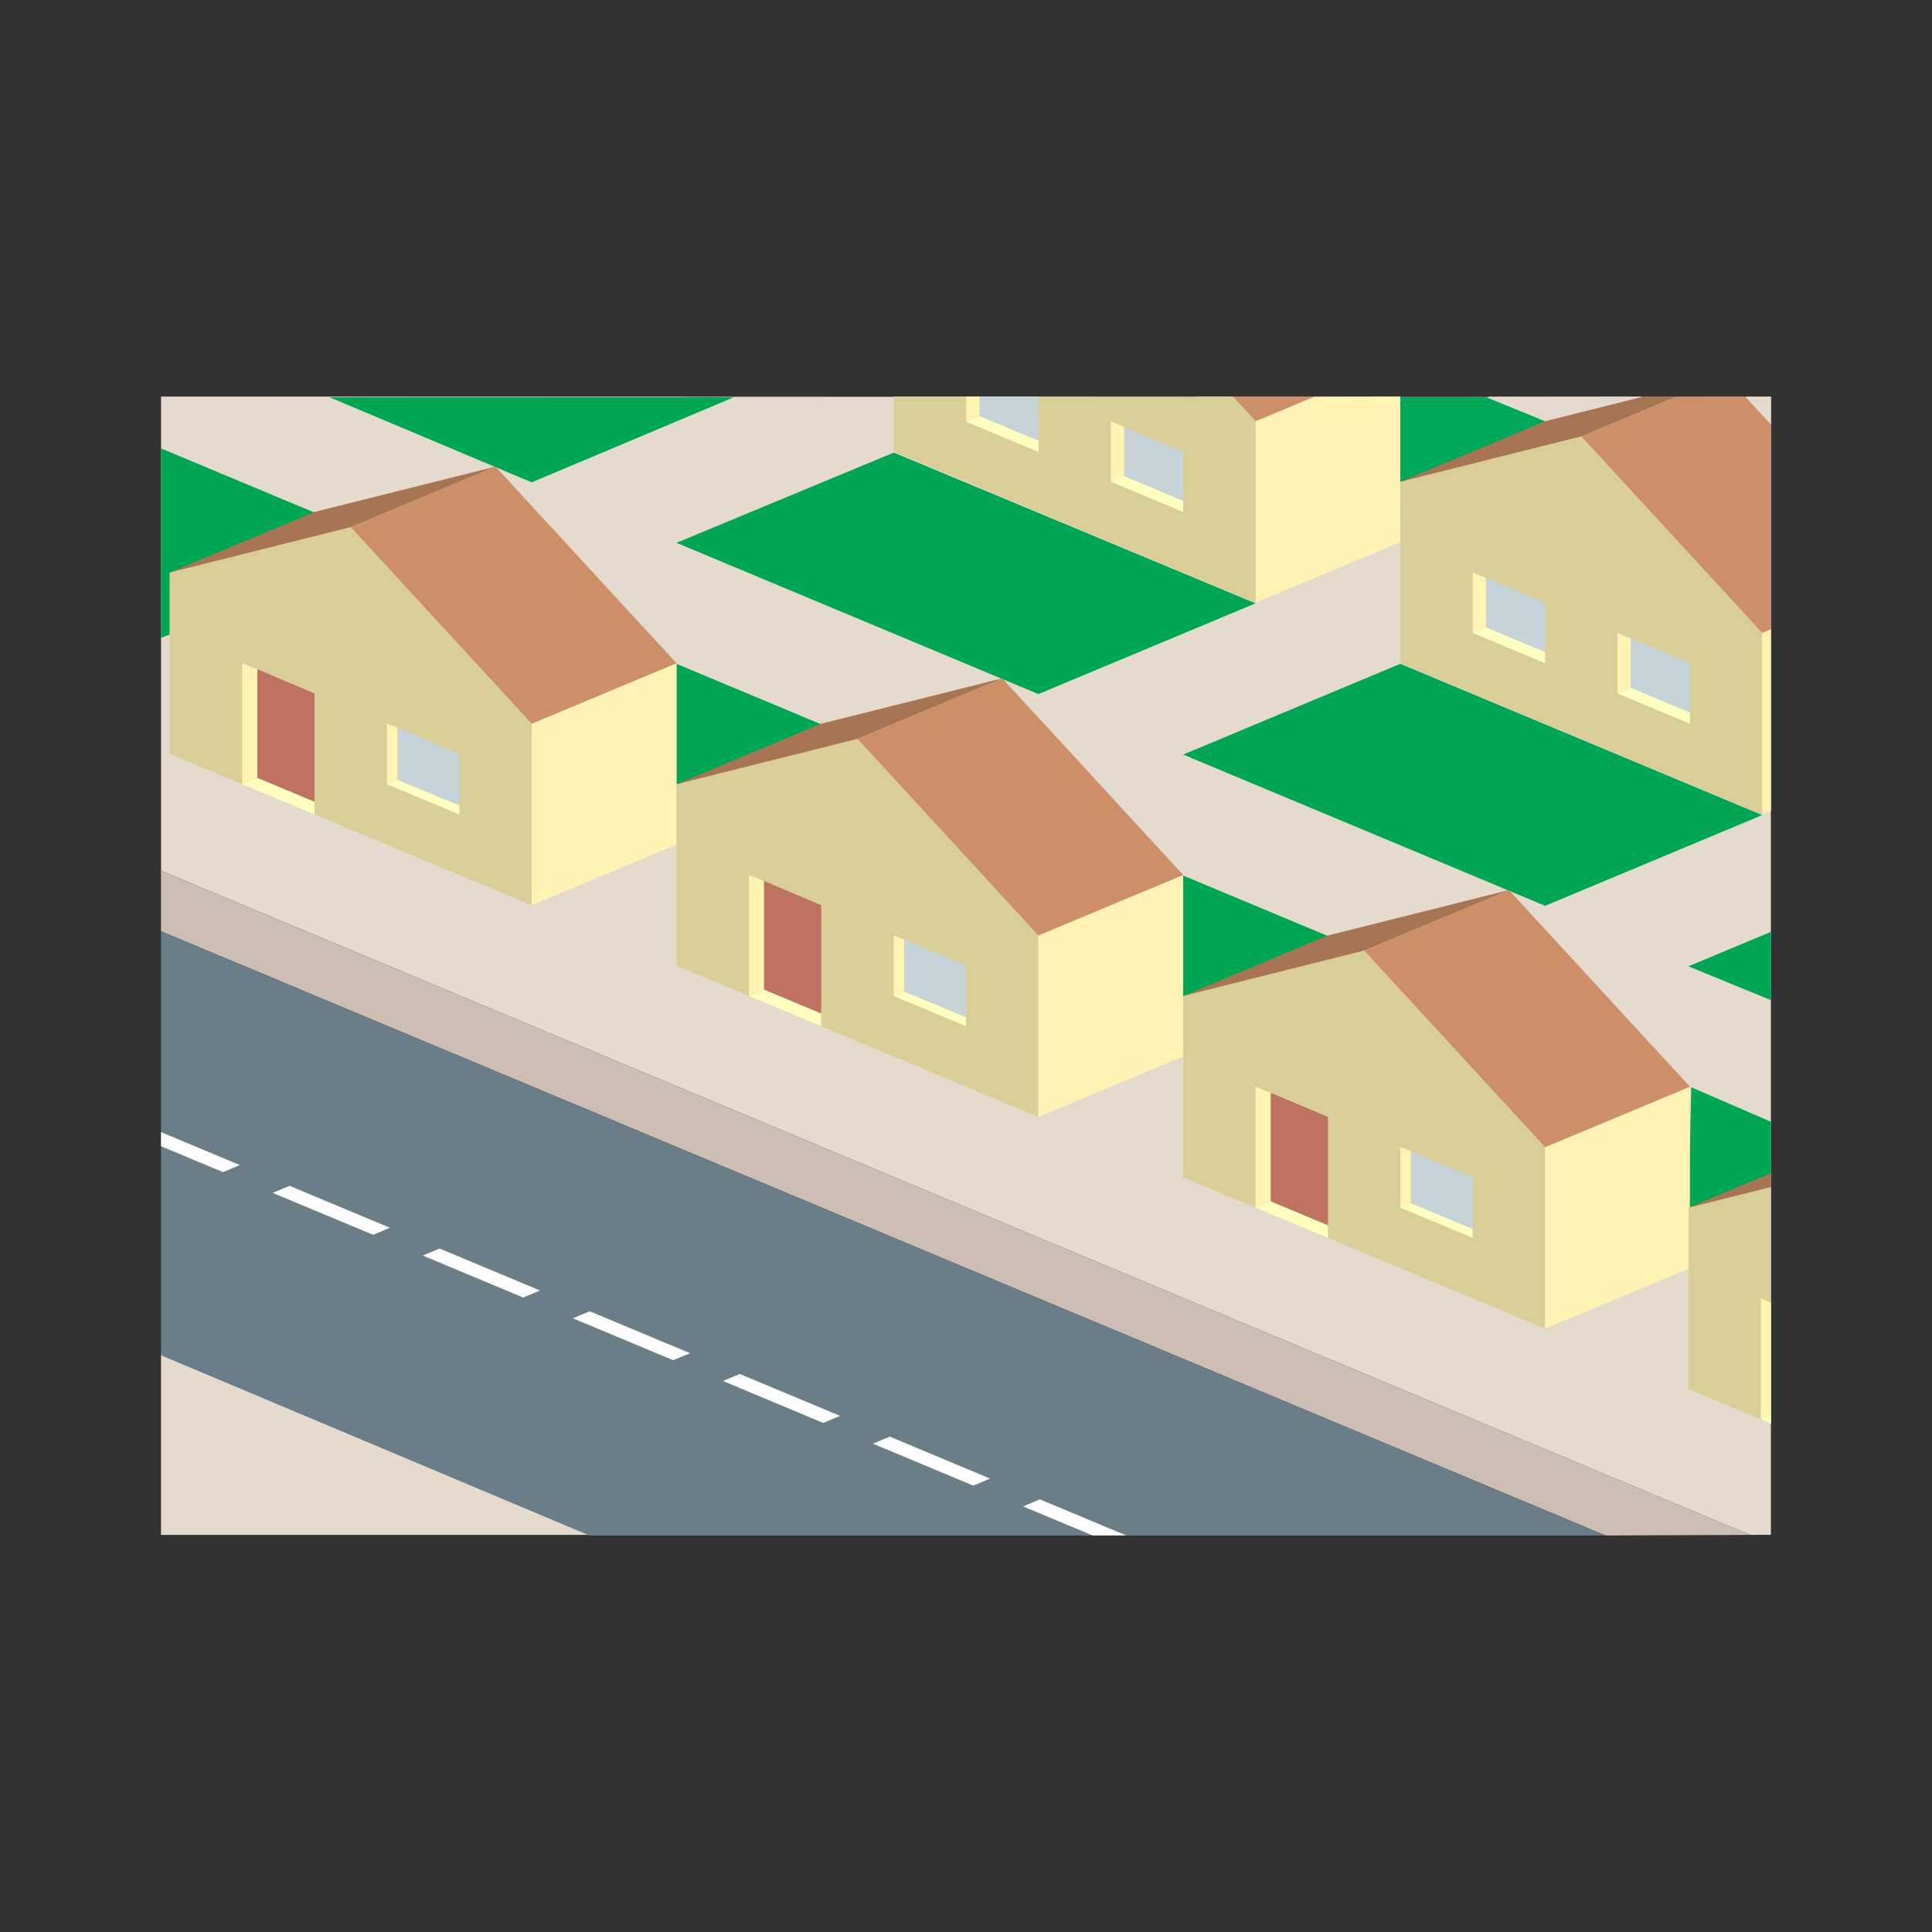 <svg:svg xmlns:dc="http://purl.org/dc/elements/1.1/" xmlns:ns1="http://sodipodi.sourceforge.net/DTD/sodipodi-0.dtd" xmlns:ns2="http://www.inkscape.org/namespaces/inkscape" xmlns:ns4="http://creativecommons.org/ns#" xmlns:rdf="http://www.w3.org/1999/02/22-rdf-syntax-ns#" xmlns:svg="http://www.w3.org/2000/svg" height="35640.999" id="svg2" style="fill-rule:evenodd;text-rendering:geometricPrecision;image-rendering:optimizeQuality;clip-rule:evenodd;shape-rendering:geometricPrecision" version="1.1" viewBox="-2970.445 -7326.083 35640.999 35640.999" width="35640.999" ns1:docname="teste.svg" ns2:version="0.48.4 r9939" xml:space="preserve"><svg:rect x="-2970.445" y="-7326.083" width="35640.999" height="35640.999" fill="#333333" stroke="none"/><ns1:namedview bordercolor="#666666" borderopacity="1" gridtolerance="10" guidetolerance="10" id="namedview159" objecttolerance="10" pagecolor="#ffffff" showgrid="false" ns2:bbox-nodes="true" ns2:bbox-paths="true" ns2:current-layer="layer2" ns2:cx="562.06371" ns2:cy="241.19344" ns2:object-nodes="true" ns2:object-paths="true" ns2:pageopacity="0" ns2:pageshadow="2" ns2:snap-bbox="true" ns2:snap-bbox-edge-midpoints="true" ns2:snap-bbox-midpoints="true" ns2:snap-center="true" ns2:snap-global="true" ns2:snap-intersection-paths="true" ns2:snap-midpoints="true" ns2:snap-object-midpoints="true" ns2:snap-page="true" ns2:snap-smooth-nodes="true" ns2:window-height="1018" ns2:window-maximized="1" ns2:window-width="1920" ns2:window-x="-8" ns2:window-y="-8" ns2:zoom="0.63432805" />
 <svg:defs id="defs4"><svg:style id="style6" type="text/css">
    .fil12 {fill:#FEFEFE}
    .fil7 {fill:#FFFCDF}
    .fil3 {fill:#FFF8AF}
    .fil2 {fill:#D6CF95}
    .fil1 {fill:#E5D3CA}
    .fil8 {fill:#D2C1BA}
    .fil0 {fill:#BDAEA9}
    .fil4 {fill:#CE8F64}
    .fil6 {fill:#A77553}
    .fil9 {fill:#CB735C}
    .fil5 {fill:#CCDDE6}
    .fil10 {fill:#6B7D87}
    .fil11 {fill:#00A859}
  </svg:style></svg:defs>
<svg:g id="layer2" ns2:groupmode="layer" ns2:label="walkways"><svg:path d="m1038.8 743.7 13.522-0.016v-743.68l-1052.3-0.391v309.97z" id="path4809" style="fill:#e5dace" transform="matrix(28.222 0 0 28.222 0 -0)" ns2:connector-curvature="0" /><svg:g id="g4759" style="fill-rule:evenodd" transform="translate(-.362 -11.027)"><svg:path d="m26649 21011-26649-11147v-1116l29320 12252z" id="polygon11" style="fill-rule:evenodd;fill:#ccbeb4" ns1:nodetypes="ccccc" ns2:connector-curvature="0" /><svg:path d="m0 17676v2232.2 1091.8h2612.3 5289.9l-7902.2-3324z" id="polygon75" style="fill-rule:evenodd;fill:#e5dace" ns2:connector-curvature="0" /><svg:path d="m27350 0-2873 3 1060 443z" id="polygon155" style="fill-rule:evenodd;fill:#e5dace" ns2:connector-curvature="0" /><svg:path d="m1052.4 0h-16.559l16.559 17.979z" id="path4747" style="fill:#e5dace" transform="matrix(28.222 0 0 28.222 0 -0)" ns2:connector-curvature="0" /></svg:g></svg:g><svg:g id="layer3" ns2:groupmode="layer" ns2:label="street"><svg:g id="g4241" style="fill-rule:evenodd"><svg:path d="m26649 21000h-18747l-7902-3324v-7822.9z" id="polygon129" style="fill:#6b7d87" ns1:nodetypes="ccccc" ns2:connector-curvature="0" /><svg:path d="m0 480.44v9.219l40.5 16.938 11.031-4.625-51.531-21.54zm84 35.094-11.031 4.625 65.656 27.406 11.031-4.594l-65.65-27.45zm98.125 41-11.031 4.594 65.625 27.438 11.031-4.594-65.625-27.438zm98.094 41-11.031 4.594 65.594 27.406 11-4.594-65.562-27.406zm98.094 41-11 4.594 65.562 27.406 11-4.625-65.562-27.375zm98.031 40.938-11 4.625 65.594 27.406 11.031-4.594-65.625-27.438zm98.125 41-11 4.625 45.5 19h22l-56.5-23.625z" id="path157" style="fill:#fefefe" transform="matrix(28.222 0 0 28.222 0 -0)" ns2:connector-curvature="0" /></svg:g></svg:g><svg:g id="layer4" ns2:groupmode="layer" ns2:label="grass"><svg:g id="g4224" style="fill-rule:evenodd"><svg:path d="m29539 7710-6677-2790-4006 1674 6677 2790z" id="polygon133" style="fill:#00a653" ns2:connector-curvature="0" /><svg:path d="m20191 3804-6673-2781-4009 1665 6676 2790z" id="polygon135" style="fill:#00a653" ns2:connector-curvature="0" /><svg:path d="m10565 3h-7454l3727 1569z" id="polygon137" style="fill:#00a653" ns2:connector-curvature="0" /><svg:path d="m9509 7152 2670-1116-2670-1116z" id="polygon139" style="fill:#00a653" ns2:connector-curvature="0" /><svg:path d="m21527 9942-2671-1116v2232z" id="polygon141" style="fill:#00a653" ns2:connector-curvature="0" /><svg:path d="m29700 14328v-960l-1470-636-52 2232z" id="polygon143" style="fill:#00a653" ns2:connector-curvature="0" /><svg:path d="m0 4440 161-62v-1132l2671-1116-2832-1184v2242z" id="polygon147" style="fill:#00a653" ns2:connector-curvature="0" /><svg:path d="m29700 11125v-1261l-1522 636z" id="polygon151" style="fill:#00a653" ns2:connector-curvature="0" /><svg:path d="m22862 0v1572l2697-1116-1108-453z" id="polygon153" style="fill:#00a859" ns2:connector-curvature="0" /></svg:g></svg:g><svg:g id="layer1" ns2:groupmode="layer" ns2:label="houses"><svg:g id="g4259" style="fill-rule:evenodd" transform="translate(.396 -11.167)"><svg:g id="g4201"><svg:path d="m22862 1572 3339-837 3338 3627v3348l-6677-2790z" id="polygon39" style="fill:#d9ce97" ns2:connector-curvature="0" /><svg:path d="m29222 0 478 519v3775l-161 68-3338-3627 1757-735z" id="polygon41" style="fill:#cc8f67" ns2:connector-curvature="0" /><svg:path d="m27350 0h608l-1757 735-3339 837 2671-1116z" id="polygon43" style="fill:#a77553" ns2:connector-curvature="0" /><svg:path d="m29700 4294-161 68v3348l161-67z" id="polygon45" style="fill:#fff2b2" ns2:connector-curvature="0" /><svg:path d="m25533 3804v1116l-1335-558v-1116z" id="polygon51" style="fill:#c6d3d9" ns2:connector-curvature="0" /><svg:path d="m28200 4911 4 1125-1336-558v-1116z" id="polygon53" style="fill:#c6d3d9" ns2:connector-curvature="0" /><svg:path d="m24442 3347-244-101v1116l244-103z" id="polygon55" style="fill:#fff2b2" ns2:connector-curvature="0" /><svg:path d="m24198 4362 244-103 1091 456v205z" id="polygon57" style="fill:#ffffbf" ns2:connector-curvature="0" /><svg:path d="m27113 4463-245-101v1116l245-103z" id="polygon59" style="fill:#fff2b2" ns2:connector-curvature="0" /><svg:path d="m26868 5478 245-103 1091 456v205z" id="polygon61" style="fill:#ffffbf" ns2:connector-curvature="0" /></svg:g><svg:g id="g4213"><svg:path d="m22862 0-1588 3-1083 453v3348l2671-1116z" id="polygon37" style="fill:#fff2b2" ns2:connector-curvature="0" /><svg:path d="m19772 0h1510l-1091 456z" id="polygon47" style="fill:#cc8f67" ns2:connector-curvature="0" /><svg:path d="m19101 0 1090 456v3348l-6676-2790v-1014l5594 3 1082 453-419-456z" id="polygon49" style="fill:#d9ce97" ns2:connector-curvature="0" /><svg:path d="m18856 1014v911l-1090-456v-900z" id="polygon63" style="fill:#c6d3d9" ns2:connector-curvature="0" /><svg:path d="m17766 557-245-101v1116l245-103z" id="polygon65" style="fill:#fff2b2" ns2:connector-curvature="0" /><svg:path d="m17521 1572 245-103 1090 456v205z" id="polygon67" style="fill:#ffffbf" ns2:connector-curvature="0" /><svg:path d="m16189 0v818l-1090-456v-362z" id="polygon69" style="fill:#c6d3d9" ns2:connector-curvature="0" /><svg:path d="m15099 0h-245v465l245-103z" id="polygon71" style="fill:#fff2b2" ns2:connector-curvature="0" /><svg:path d="m14854 465 245-103 1090 456v205z" id="polygon73" style="fill:#ffffbf" ns2:connector-curvature="0" /></svg:g><svg:g id="g4148"><svg:path d="m161 3246 3338-837 3339 3627v3348l-6677-2790z" id="polygon15" style="fill:#d9ce97" ns2:connector-curvature="0" /><svg:path d="m9509 4920-2671 1116v3348l2671-1116z" id="polygon17" style="fill:#fff2b2" ns2:connector-curvature="0" /><svg:path d="m9509 4920-2671 1116-3339-3627 2671-1116z" id="polygon19" style="fill:#cc8f67" ns2:connector-curvature="0" /><svg:path d="m5502 7547v-953l-1140-485v962z" id="polygon21" style="fill:#c6d3d9" ns2:connector-curvature="0" /><svg:path d="m6170 1293-2671 1116-3338 837 2671-1116z" id="polygon23" style="fill:#a77553" ns2:connector-curvature="0" /><svg:path d="m1777 5031-281-111v2232l281-118z" id="polygon25" style="fill:#fff2b2" ns2:connector-curvature="0" /><svg:path d="m1496 7152 281-118 1055 441v235z" id="polygon27" style="fill:#ffffbf" ns2:connector-curvature="0" /><svg:path d="m4362 6109-195-73v1116l195-81z" id="polygon29" style="fill:#fff2b2" ns2:connector-curvature="0" /><svg:path d="m4167 7152 195-81 1140 476v163z" id="polygon31" style="fill:#ffffbf" ns2:connector-curvature="0" /><svg:path d="m2832 7475-1055-441v-2003l1055 447z" id="polygon77" style="fill:#bf7262" ns2:connector-curvature="0" /></svg:g><svg:g id="g4171"><svg:path d="m9509 7152 3338-837 3338 3627v3348l-6676-2790z" id="polygon79" style="fill:#d9ce97" ns2:connector-curvature="0" /><svg:path d="m18856 8826-2671 1116v3348l2671-1116z" id="polygon81" style="fill:#fff2b2" ns2:connector-curvature="0" /><svg:path d="m18856 8826-2671 1116-3338-3627 2671-1116z" id="polygon83" style="fill:#cc8f67" ns2:connector-curvature="0" /><svg:path d="m14850 11453v-953l-1141-485v962z" id="polygon85" style="fill:#c6d3d9" ns2:connector-curvature="0" /><svg:path d="m15518 5199-2671 1116-3338 837 2670-1116z" id="polygon87" style="fill:#a77553" ns2:connector-curvature="0" /><svg:path d="m11125 8937-281-111v2232l281-117z" id="polygon89" style="fill:#fff2b2" ns2:connector-curvature="0" /><svg:path d="m10844 11058 281-117 1054 440v235z" id="polygon91" style="fill:#ffffbf" ns2:connector-curvature="0" /><svg:path d="m13709 10015-194-73v1116l194-81z" id="polygon93" style="fill:#fff2b2" ns2:connector-curvature="0" /><svg:path d="m13515 11058 194-81 1141 476v163z" id="polygon95" style="fill:#ffffbf" ns2:connector-curvature="0" /><svg:path d="m12179 11381-1054-440v-2004l1054 447z" id="polygon97" style="fill:#bf7262" ns2:connector-curvature="0" /></svg:g><svg:g id="g4183"><svg:path d="m18856 11058 3339-837 3338 3627v3348l-6677-2790z" id="polygon99" style="fill:#d9ce97" ns2:connector-curvature="0" /><svg:path d="m28204 12732-2671 1116v3348l2671-1116z" id="polygon101" style="fill:#fff2b2" ns2:connector-curvature="0" /><svg:path d="m28204 12732-2671 1116-3338-3627 2670-1116z" id="polygon103" style="fill:#cc8f67" ns2:connector-curvature="0" /><svg:path d="m24198 15360v-954l-1141-485v962z" id="polygon105" style="fill:#c6d3d9" ns2:connector-curvature="0" /><svg:path d="m24865 9105-2670 1116-3339 837 2671-1116z" id="polygon107" style="fill:#a77553" ns2:connector-curvature="0" /><svg:path d="m20472 12844-281-112v2232l281-117z" id="polygon109" style="fill:#fff2b2" ns2:connector-curvature="0" /><svg:path d="m20191 14964 281-117 1055 441v234z" id="polygon111" style="fill:#ffffbf" ns2:connector-curvature="0" /><svg:path d="m23057 13921-195-73v1116l195-81z" id="polygon113" style="fill:#fff2b2" ns2:connector-curvature="0" /><svg:path d="m22862 14964 195-81 1141 477v162z" id="polygon115" style="fill:#ffffbf" ns2:connector-curvature="0" /><svg:path d="m21527 15288-1055-441v-2003l1055 446z" id="polygon117" style="fill:#bf7262" ns2:connector-curvature="0" /></svg:g><svg:g id="g4195"><svg:path d="m29700 14583v4365l-1522-636v-3348z" id="polygon119" style="fill:#d9ce97" ns2:connector-curvature="0" /><svg:path d="m29700 14583-1522 381 1522-636z" id="polygon121" style="fill:#a77553" ns2:connector-curvature="0" /><svg:path d="m29700 16716-187-78v2232l187-78z" id="polygon123" style="fill:#fff2b2" ns2:connector-curvature="0" /><svg:path d="m29700 18792v156l-187-78z" id="polygon125" style="fill:#ffffbf" ns2:connector-curvature="0" /></svg:g></svg:g></svg:g></svg:svg>